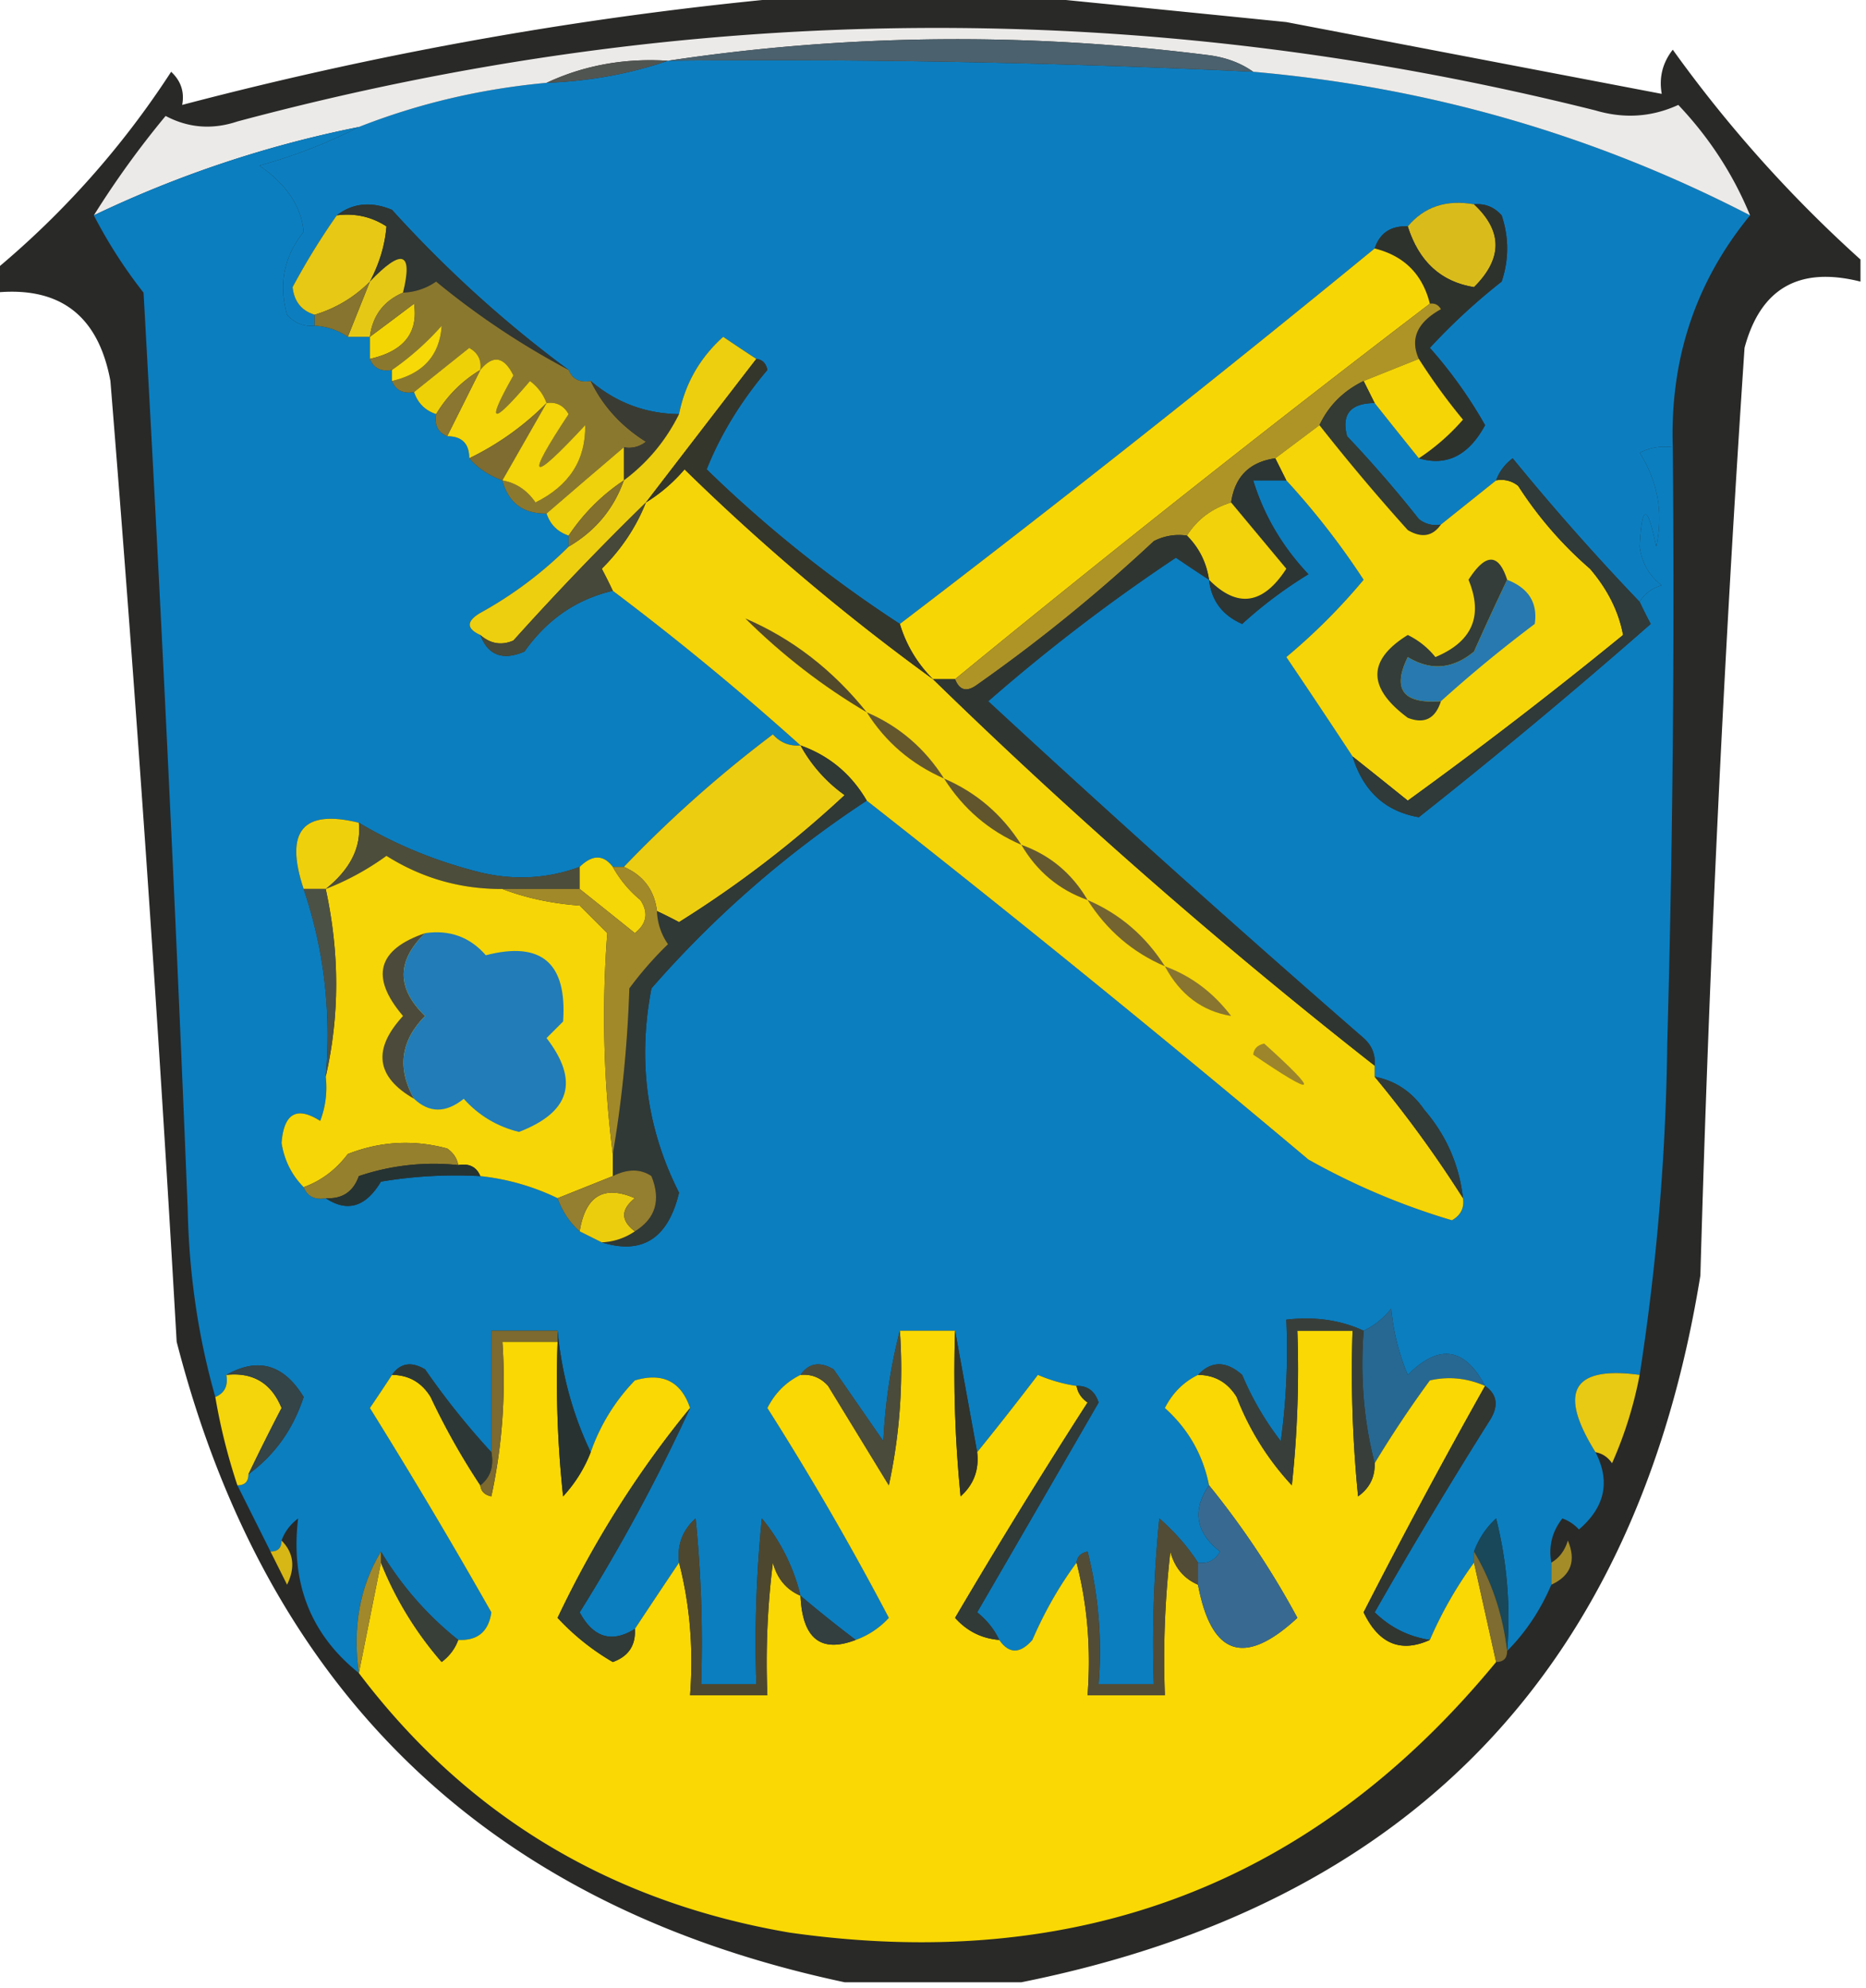 <svg xmlns="http://www.w3.org/2000/svg" width="169" height="180" style="shape-rendering:geometricPrecision;text-rendering:geometricPrecision;image-rendering:optimizeQuality;fill-rule:evenodd;clip-rule:evenodd"><path style="opacity:.972" fill="#232321" d="M74.5-.5h17c8.183.811 16.517 1.644 25 2.5a99640.38 99640.38 0 0 0 34 6.5c-.262-1.478.071-2.811 1-4a118.509 118.509 0 0 0 17 19v2c-5.554-1.398-9.054.602-10.5 6a2171.34 2171.34 0 0 0-4 84c-5.767 35.598-26.267 56.932-61.5 64h-16c-32.14-6.824-52.306-26.157-60.5-58a3633.992 3633.992 0 0 0-6-87c-1.096-5.94-4.596-8.606-10.5-8v-2a79.866 79.866 0 0 0 16-18c.886.825 1.219 1.825 1 3 19.177-5.039 38.51-8.372 58-10z"/><path style="opacity:1" fill="#0c7ec0" d="M60.5 5.5c17.68-.178 35.347.155 53 1 15.926 1.395 30.926 5.729 45 13-4.927 6.005-7.261 13.005-7 21a4.932 4.932 0 0 0-3 .5c1.66 2.633 2.16 5.467 1.5 8.5-.799-3.924-1.299-3.924-1.5 0 .209 1.495.876 2.661 2 3.5-.916.278-1.582.778-2 1.5a219.159 219.159 0 0 1-11.5-13c-.717.544-1.217 1.21-1.5 2l-5 4a2.427 2.427 0 0 1-2-.5 109.252 109.252 0 0 0-6.5-7.5c-.519-1.99.314-2.99 2.5-3a796.928 796.928 0 0 0 4 5c2.517.747 4.517-.253 6-3a40.935 40.935 0 0 0-5-7 55.773 55.773 0 0 1 6.5-6c.667-2 .667-4 0-6-.671-.752-1.504-1.086-2.5-1-2.51-.447-4.51.22-6 2-1.527-.073-2.527.594-3 2a1577.73 1577.73 0 0 1-43 34 115.164 115.164 0 0 1-17.5-14c1.256-3.148 3.09-6.148 5.5-9-.124-.607-.457-.94-1-1a186.2 186.2 0 0 1-3-2c-2.116 1.9-3.45 4.233-4 7-3.035-.04-5.702-1.04-8-3-.992.172-1.658-.162-2-1-5.742-4.235-11.075-9.068-16-14.5-1.887-.78-3.554-.613-5 .5a63.603 63.603 0 0 0-4 6.5c.139 1.301.805 2.134 2 2.5v1c-.996.086-1.83-.248-2.5-1-.778-2.775-.278-5.275 1.5-7.5-.2-2.297-1.533-4.297-4-6 3.218-.9 6.218-2.067 9-3.5 5.383-2.118 11.05-3.452 17-4 3.888-.146 7.554-.813 11-2z"/><path style="opacity:1" fill="#eceae8" d="M158.5 19.5c-14.074-7.271-29.074-11.605-45-13-1.109-.79-2.442-1.29-4-1.5-16.52-2.088-32.853-1.922-49 .5-3.958-.249-7.624.418-11 2-5.95.548-11.617 1.882-17 4a101.587 101.587 0 0 0-24 8 82.83 82.83 0 0 1 6.5-9c2.064 1.091 4.23 1.258 6.5.5C62.393.048 103.393-.285 144.5 10c2.599.769 5.099.602 7.5-.5 2.81 2.964 4.976 6.298 6.5 10z"/><path style="opacity:1" fill="#4b616d" d="M113.5 6.5a915.878 915.878 0 0 0-53-1c16.147-2.422 32.48-2.588 49-.5 1.558.21 2.891.71 4 1.5z"/><path style="opacity:1" fill="#515552" d="M60.5 5.5c-3.446 1.187-7.112 1.854-11 2 3.376-1.582 7.042-2.249 11-2z"/><path style="opacity:1" fill="#0b7ebf" d="M32.5 11.5c-2.782 1.433-5.782 2.6-9 3.5 2.467 1.703 3.8 3.703 4 6-1.778 2.225-2.278 4.725-1.5 7.5.67.752 1.504 1.086 2.5 1a5.728 5.728 0 0 1 3 1h2v2c.342.838 1.008 1.172 2 1v1c.342.838 1.008 1.172 2 1 .333 1 1 1.667 2 2-.172.992.162 1.658 1 2 1.333 0 2 .667 2 2 .79.901 1.79 1.568 3 2 .548 2.032 1.881 3.032 4 3 .333 1 1 1.667 2 2v1a35.704 35.704 0 0 1-8 6c-1.273.757-1.273 1.423 0 2 .704 1.844 2.037 2.344 4 1.5 2.046-2.903 4.713-4.736 8-5.5a253.905 253.905 0 0 1 17 14c-.996.086-1.83-.248-2.5-1a112.056 112.056 0 0 0-13.5 12h-1c-.848-1.125-1.848-1.125-3 0-2.908 1.07-5.908 1.236-9 .5-3.977-.996-7.644-2.496-11-4.5-5.077-1.245-6.744.755-5 6 1.845 5.445 2.512 11.112 2 17a8.434 8.434 0 0 1-.5 4c-2.125-1.351-3.292-.685-3.5 2 .252 1.573.918 2.906 2 4 .342.838 1.008 1.172 2 1 1.956 1.301 3.623.801 5-1.5a40.911 40.911 0 0 1 9-.5 21.17 21.17 0 0 1 7 2c.432 1.21 1.099 2.21 2 3l2 1c3.676 1.143 6.01-.357 7-4.5-2.931-5.782-3.764-11.949-2.5-18.5a95.19 95.19 0 0 1 19.5-17 1534.528 1534.528 0 0 1 40 32.5 63.038 63.038 0 0 0 13 5.5c.798-.457 1.131-1.124 1-2-.341-3.016-1.507-5.682-3.5-8-1.129-1.641-2.629-2.641-4.5-3v-1c.086-.996-.248-1.83-1-2.5a1491.561 1491.561 0 0 1-34-30.5 163.566 163.566 0 0 1 17-13c1.018.693 2.018 1.36 3 2 .212 1.884 1.212 3.217 3 4a39.394 39.394 0 0 1 6-4.5c-2.363-2.506-4.03-5.339-5-8.5h3a69.224 69.224 0 0 1 7 9 54.919 54.919 0 0 1-7 7 827.11 827.11 0 0 1 6 9c.974 3.148 2.974 4.981 6 5.5a538.411 538.411 0 0 0 21-17.5 44.147 44.147 0 0 1-1-2c.418-.722 1.084-1.222 2-1.5-1.124-.839-1.791-2.005-2-3.5.201-3.924.701-3.924 1.5 0 .66-3.033.16-5.867-1.5-8.5a4.932 4.932 0 0 1 3-.5c.167 18.003 0 36.003-.5 54a211.24 211.24 0 0 1-2.5 30c-6.087-.818-7.421 1.515-4 7 1.363 2.645.863 4.978-1.5 7a3.647 3.647 0 0 0-1.5-1c-.929 1.189-1.262 2.522-1 4v2c-.975 2.295-2.308 4.295-4 6a36.875 36.875 0 0 0-1-12 7.47 7.47 0 0 0-2 3v1a36.16 36.16 0 0 0-4 7c-1.923-.295-3.59-1.128-5-2.5a460.54 460.54 0 0 1 10.5-17.5c.74-1.249.573-2.249-.5-3-1.847-3.501-4.18-3.835-7-1a20.2 20.2 0 0 1-1.5-6c-.708.881-1.542 1.547-2.5 2-2.107-.968-4.441-1.302-7-1a60.931 60.931 0 0 1-.5 11 26.852 26.852 0 0 1-3.5-6c-1.458-1.282-2.792-1.282-4 0-1.312.645-2.312 1.645-3 3 2.116 1.9 3.449 4.233 4 7-1.547 2.262-1.214 4.262 1 6-.457.798-1.124 1.131-2 1-.929-1.436-2.095-2.769-3.5-4a112.97 112.97 0 0 0-.5 15h-5a36.872 36.872 0 0 0-1-12c-.607.124-.94.457-1 1-1.56 2.108-2.892 4.441-4 7-1.114 1.276-2.114 1.276-3 0-.453-.958-1.12-1.792-2-2.5 3.683-6.343 7.35-12.677 11-19-.336-1.03-1.003-1.53-2-1.5a14.102 14.102 0 0 1-3.5-1 284.277 284.277 0 0 1-5.5 7l-2-11h-5c-.821 3.141-1.321 6.475-1.5 10l-4.5-6.5c-1.25-.74-2.25-.573-3 .5-1.312.645-2.312 1.645-3 3a267.46 267.46 0 0 1 11 19 7.468 7.468 0 0 1-3 2 120.004 120.004 0 0 1-5-4 17.345 17.345 0 0 0-3.5-7c-.5 4.989-.666 9.989-.5 15h-5c.166-5.011 0-10.011-.5-15-1.188 1.063-1.688 2.397-1.5 4a904.378 904.378 0 0 0-4 6c-2.09 1.303-3.757.803-5-1.5a165.217 165.217 0 0 0 10-18.5c-.815-2.408-2.481-3.241-5-2.5a17.648 17.648 0 0 0-4 6.5c-1.625-3.391-2.625-7.058-3-11h-6v11a68.826 68.826 0 0 1-6-7.5c-1.25-.74-2.25-.573-3 .5-.64.982-1.307 1.982-2 3a521.87 521.87 0 0 1 11 18.5c-.248 1.749-1.248 2.582-3 2.5-2.787-2.22-5.12-4.886-7-8-1.914 3.184-2.58 6.851-2 11-4.37-3.502-6.203-8.169-5.5-14-.717.544-1.217 1.211-1.5 2 0 .667-.333 1-1 1l-3-6c.667 0 1-.333 1-1 2.38-1.737 4.047-4.07 5-7-1.8-2.954-4.133-3.621-7-2 .172.992-.162 1.658-1 2-1.544-5.419-2.377-11.086-2.5-17a5206.492 5206.492 0 0 0-4-83 43.863 43.863 0 0 1-4.5-7 101.587 101.587 0 0 1 24-8z"/><path style="opacity:1" fill="#d9bc1c" d="M133.5 18.5c2.599 2.421 2.599 4.921 0 7.5-2.991-.48-4.991-2.313-6-5.5 1.49-1.78 3.49-2.447 6-2z"/><path style="opacity:1" fill="#2e322d" d="M133.5 18.5c.996-.086 1.829.248 2.5 1 .667 2 .667 4 0 6a55.773 55.773 0 0 0-6.5 6 40.935 40.935 0 0 1 5 7c-1.483 2.747-3.483 3.747-6 3a19.555 19.555 0 0 0 4-3.5 54.666 54.666 0 0 1-4-5.5c-.817-1.808-.15-3.308 2-4.5-.228-.399-.562-.565-1-.5-.667-2.667-2.333-4.333-5-5 .473-1.406 1.473-2.073 3-2 1.009 3.187 3.009 5.02 6 5.5 2.599-2.579 2.599-5.079 0-7.5z"/><path style="opacity:1" fill="#e6c815" d="M30.5 19.5c1.644-.213 3.144.12 4.5 1-.134 1.69-.634 3.356-1.5 5a11.741 11.741 0 0 1-5 3c-1.195-.366-1.861-1.199-2-2.5a63.603 63.603 0 0 1 4-6.5z"/><path style="opacity:1" fill="#2f3633" d="M30.5 19.5c1.446-1.113 3.113-1.28 5-.5 4.925 5.432 10.258 10.265 16 14.5a71.087 71.087 0 0 1-12-8 5.576 5.576 0 0 1-3 1c.912-3.704-.088-4.038-3-1 .866-1.644 1.366-3.31 1.5-5-1.356-.88-2.856-1.213-4.5-1z"/><path style="opacity:1" fill="#f7d606" d="M124.5 22.5c2.667.667 4.333 2.333 5 5a1578.192 1578.192 0 0 0-43 34h-2a11.741 11.741 0 0 1-3-5 1577.73 1577.73 0 0 0 43-34z"/><path style="opacity:1" fill="#e5c815" d="M36.5 26.5c-1.762.762-2.762 2.096-3 4h-2l2-5c2.912-3.038 3.912-2.704 3 1z"/><path style="opacity:1" fill="#f3d503" d="M33.5 32.5v-2a493.061 493.061 0 0 0 4-3c.395 2.647-.938 4.313-4 5z"/><path style="opacity:1" fill="#86742f" d="m33.5 25.5-2 5a5.728 5.728 0 0 0-3-1v-1a11.741 11.741 0 0 0 5-3z"/><path style="opacity:1" fill="#8b782f" d="M51.5 33.5c.342.838 1.008 1.172 2 1 1.096 2.267 2.763 4.1 5 5.5a2.428 2.428 0 0 1-2 .5 1358.946 1358.946 0 0 0-7 6c-2.119.032-3.452-.968-4-3 1.235.221 2.235.888 3 2 3.06-1.519 4.56-3.852 4.5-7-4.984 5.358-5.484 5.024-1.5-1-.457-.797-1.124-1.13-2-1-.283-.79-.783-1.456-1.5-2-3.508 4.111-4.008 3.944-1.5-.5-.852-1.728-1.852-1.895-3-.5.13-.876-.203-1.543-1-2-1.686 1.357-3.352 2.69-5 4-.992.172-1.658-.162-2-1 2.823-.648 4.323-2.314 4.5-5a25.15 25.15 0 0 1-4.5 4c-.992.172-1.658-.162-2-1 3.062-.687 4.395-2.353 4-5a493.061 493.061 0 0 1-4 3c.238-1.904 1.238-3.238 3-4a5.576 5.576 0 0 0 3-1 71.087 71.087 0 0 0 12 8z"/><path style="opacity:1" fill="#f6d907" d="M35.5 34.5v-1a25.15 25.15 0 0 0 4.5-4c-.177 2.686-1.677 4.352-4.5 5z"/><path style="opacity:1" fill="#efd108" d="M43.5 33.5c-1.667 1-3 2.333-4 4-1-.333-1.667-1-2-2 1.648-1.31 3.314-2.643 5-4 .797.457 1.13 1.124 1 2z"/><path style="opacity:1" fill="#ae9427" d="M129.5 27.5c.438-.065.772.101 1 .5-2.15 1.192-2.817 2.692-2 4.5l-5 2c-1.841.902-3.174 2.236-4 4l-4 3c-2.333.333-3.667 1.667-4 4-1.73.526-3.064 1.526-4 3a4.932 4.932 0 0 0-3 .5 148.74 148.74 0 0 1-16 13c-.937.692-1.603.525-2-.5a1578.192 1578.192 0 0 1 43-34z"/><path style="opacity:1" fill="#f5d506" d="M128.5 32.5a54.666 54.666 0 0 0 4 5.5 19.555 19.555 0 0 1-4 3.5 796.928 796.928 0 0 1-4-5l-1-2 5-2z"/><path style="opacity:1" fill="#f3d509" d="M49.5 36.5a25.49 25.49 0 0 1-7 5c0-1.333-.667-2-2-2l3-6c1.148-1.395 2.148-1.228 3 .5-2.508 4.444-2.008 4.611 1.5.5.717.544 1.217 1.21 1.5 2z"/><path style="opacity:1" fill="#8a7631" d="m43.5 33.5-3 6c-.838-.342-1.172-1.008-1-2 1-1.667 2.333-3 4-4z"/><path style="opacity:1" fill="#3a3c33" d="M53.5 34.5c2.298 1.96 4.965 2.96 8 3a16.627 16.627 0 0 1-5 6v-3a2.428 2.428 0 0 0 2-.5c-2.237-1.4-3.904-3.233-5-5.5z"/><path style="opacity:1" fill="#edcf0f" d="M68.5 32.5c-3.357 4.352-6.69 8.685-10 13a263.7 263.7 0 0 0-12 12.5c-1.077.47-2.077.303-3-.5-1.273-.577-1.273-1.243 0-2a35.704 35.704 0 0 0 8-6c2.414-1.41 4.08-3.41 5-6 2.133-1.59 3.8-3.59 5-6 .55-2.767 1.884-5.1 4-7a186.2 186.2 0 0 0 3 2z"/><path style="opacity:1" fill="#333b34" d="m123.5 34.5 1 2c-2.186.01-3.019 1.01-2.5 3a109.252 109.252 0 0 1 6.5 7.5 2.427 2.427 0 0 0 2 .5c-.751 1.074-1.751 1.24-3 .5a188.47 188.47 0 0 1-8-9.5c.826-1.764 2.159-3.098 4-4z"/><path style="opacity:1" fill="#7e6c31" d="m49.5 36.5-4 7c-1.21-.432-2.21-1.099-3-2a25.49 25.49 0 0 0 7-5z"/><path style="opacity:1" fill="#f5d508" d="M119.5 38.5a188.47 188.47 0 0 0 8 9.5c1.249.74 2.249.574 3-.5l5-4a2.427 2.427 0 0 1 2 .5 34.692 34.692 0 0 0 6.5 7.5c1.602 1.869 2.602 3.869 3 6a422.343 422.343 0 0 1-19.5 15c-1.686-1.357-3.352-2.69-5-4a827.11 827.11 0 0 0-6-9 54.919 54.919 0 0 0 7-7 69.224 69.224 0 0 0-7-9l-1-2 4-3z"/><path style="opacity:1" fill="#efd10c" d="M56.5 40.5v3c-2 1.333-3.667 3-5 5-1-.333-1.667-1-2-2 2.378-2.052 4.711-4.052 7-6z"/><path style="opacity:1" fill="#f3d509" d="M49.5 36.5c.876-.13 1.543.203 2 1-3.984 6.024-3.484 6.358 1.5 1 .06 3.148-1.44 5.481-4.5 7-.765-1.112-1.765-1.779-3-2l4-7z"/><path style="opacity:1" fill="#2c3534" d="m115.5 41.5 1 2h-3c.97 3.161 2.637 5.994 5 8.5a39.394 39.394 0 0 0-6 4.5c-1.788-.783-2.788-2.116-3-4 2.562 2.591 4.895 2.258 7-1-1.69-2.02-3.356-4.02-5-6 .333-2.333 1.667-3.667 4-4z"/><path style="opacity:1" fill="#83702e" d="M56.5 43.5c-.92 2.59-2.586 4.59-5 6v-1c1.333-2 3-3.667 5-5z"/><path style="opacity:1" fill="#f5d507" d="M84.5 61.5a496.15 496.15 0 0 0 40 35v1a106.616 106.616 0 0 1 8 11c.131.876-.202 1.543-1 2a63.038 63.038 0 0 1-13-5.5 1534.528 1534.528 0 0 0-40-32.5c-1.41-2.414-3.41-4.08-6-5a253.905 253.905 0 0 0-17-14 44.358 44.358 0 0 0-1-2c1.778-1.764 3.11-3.764 4-6 1.294-.79 2.46-1.79 3.5-3a199.844 199.844 0 0 0 22.5 19z"/><path style="opacity:1" fill="#f2d20a" d="M111.5 45.5c1.644 1.98 3.31 3.98 5 6-2.105 3.258-4.438 3.591-7 1-.233-1.562-.9-2.895-2-4 .936-1.474 2.27-2.474 4-3z"/><path style="opacity:1" fill="#303a38" d="M148.5 54.5c.304.65.637 1.316 1 2a538.411 538.411 0 0 1-21 17.5c-3.026-.519-5.026-2.352-6-5.5 1.648 1.31 3.314 2.643 5 4a422.343 422.343 0 0 0 19.5-15c-.398-2.131-1.398-4.131-3-6a34.692 34.692 0 0 1-6.5-7.5 2.427 2.427 0 0 0-2-.5c.283-.79.783-1.456 1.5-2a219.159 219.159 0 0 0 11.5 13z"/><path style="opacity:1" fill="#34362c" d="M68.5 32.5c.543.06.876.393 1 1-2.41 2.852-4.244 5.852-5.5 9a115.164 115.164 0 0 0 17.5 14 11.741 11.741 0 0 0 3 5 199.844 199.844 0 0 1-22.5-19 14.692 14.692 0 0 1-3.5 3c3.31-4.315 6.643-8.648 10-13z"/><path style="opacity:1" fill="#2779af" d="M136.5 52.5c1.946.754 2.779 2.088 2.5 4a123.23 123.23 0 0 0-8.5 7c-3.432.252-4.432-1.081-3-4 2.075 1.261 4.075 1.095 6-.5a264.82 264.82 0 0 1 3-6.5z"/><path style="opacity:1" fill="#464839" d="M58.5 45.5c-.89 2.236-2.222 4.236-4 6 .363.684.696 1.35 1 2-3.287.764-5.954 2.597-8 5.5-1.963.844-3.296.344-4-1.5.923.803 1.923.97 3 .5a263.7 263.7 0 0 1 12-12.5z"/><path style="opacity:1" fill="#52492a" d="M78.5 64.5c-3.968-2.332-7.634-5.165-11-8.5 4.256 1.826 7.923 4.66 11 8.5z"/><path style="opacity:1" fill="#343d39" d="M136.5 52.5a264.82 264.82 0 0 0-3 6.5c-1.925 1.595-3.925 1.761-6 .5-1.432 2.919-.432 4.252 3 4-.502 1.585-1.502 2.085-3 1.5-3.668-2.725-3.668-5.225 0-7.5a7.248 7.248 0 0 1 2.5 2c3.351-1.398 4.351-3.731 3-7 1.554-2.427 2.721-2.427 3.5 0z"/><path style="opacity:1" fill="#2f3632" d="M107.5 48.5c1.1 1.105 1.767 2.438 2 4-.982-.64-1.982-1.307-3-2a163.566 163.566 0 0 0-17 13 1491.561 1491.561 0 0 0 34 30.5c.752.67 1.086 1.504 1 2.5a496.15 496.15 0 0 1-40-35h2c.397 1.025 1.063 1.192 2 .5a148.74 148.74 0 0 0 16-13 4.932 4.932 0 0 1 3-.5z"/><path style="opacity:1" fill="#64572d" d="M78.5 64.5c2.927 1.257 5.26 3.257 7 6-2.973-1.31-5.306-3.31-7-6z"/><path style="opacity:1" fill="#edcd10" d="M72.5 67.5a13.444 13.444 0 0 0 4 4.5 98.832 98.832 0 0 1-15 11.5 44.358 44.358 0 0 0-2-1c-.238-1.904-1.238-3.238-3-4a112.056 112.056 0 0 1 13.5-12c.67.752 1.504 1.086 2.5 1z"/><path style="opacity:1" fill="#61552d" d="M85.5 70.5c2.927 1.257 5.26 3.257 7 6-2.927-1.257-5.26-3.257-7-6z"/><path style="opacity:1" fill="#efd00d" d="M32.5 74.5c.233 2.215-.767 4.215-3 6h-2c-1.744-5.245-.077-7.245 5-6z"/><path style="opacity:1" fill="#4c4d3b" d="M32.5 74.5c3.356 2.004 7.023 3.504 11 4.5 3.092.736 6.092.57 9-.5v2h-7c-3.794.02-7.294-.98-10.5-3a24.282 24.282 0 0 1-5.5 3c2.233-1.785 3.233-3.785 3-6z"/><path style="opacity:1" fill="#645831" d="M92.5 76.5c2.59.92 4.59 2.586 6 5-2.59-.92-4.59-2.586-6-5z"/><path style="opacity:1" fill="#f6d606" d="M45.5 80.5c2.131.814 4.464 1.314 7 1.5l2.5 2.5a98.679 98.679 0 0 0 .5 20v2l-5 2a21.17 21.17 0 0 0-7-2c-.342-.838-1.008-1.172-2-1-.11-.617-.444-1.117-1-1.5-3.054-.821-6.054-.655-9 .5-1.088 1.434-2.422 2.434-4 3-1.082-1.094-1.748-2.427-2-4 .208-2.685 1.375-3.351 3.5-2a8.434 8.434 0 0 0 .5-4c1.262-5.537 1.262-11.203 0-17a24.282 24.282 0 0 0 5.5-3c3.206 2.02 6.706 3.02 10.5 3z"/><path style="opacity:1" fill="#303936" d="M72.5 67.5c2.59.92 4.59 2.586 6 5a95.19 95.19 0 0 0-19.5 17c-1.264 6.551-.431 12.718 2.5 18.5-.99 4.143-3.324 5.643-7 4.5a5.727 5.727 0 0 0 3-1c1.877-1.159 2.377-2.826 1.5-5-.986-.671-2.153-.671-3.5 0v-2c.826-4.817 1.326-9.817 1.5-15a32.05 32.05 0 0 1 3.5-4 5.576 5.576 0 0 1-1-3c.65.304 1.316.637 2 1a98.832 98.832 0 0 0 15-11.5 13.444 13.444 0 0 1-4-4.5z"/><path style="opacity:1" fill="#f5d607" d="M55.5 78.5a10.521 10.521 0 0 0 2.5 3c.75 1.135.583 2.135-.5 3-1.686-1.357-3.352-2.69-5-4v-2c1.152-1.125 2.152-1.125 3 0z"/><path style="opacity:1" fill="#746430" d="M98.5 81.5c2.927 1.257 5.261 3.257 7 6-2.927-1.257-5.261-3.257-7-6z"/><path style="opacity:1" fill="#4c4a3b" d="M38.5 84.5c-2.586 2.506-2.586 5.006 0 7.5-2.215 2.242-2.548 4.742-1 7.5-3.447-1.98-3.78-4.48-1-7.5-2.996-3.518-2.33-6.018 2-7.5z"/><path style="opacity:1" fill="#4c5146" d="M27.5 80.5h2c1.262 5.797 1.262 11.463 0 17 .512-5.888-.155-11.555-2-17z"/><path style="opacity:1" fill="#217cb8" d="M38.5 84.5c2.222-.322 4.056.345 5.5 2 5.037-1.302 7.37.698 7 6L49.5 94c2.986 3.881 2.153 6.715-2.5 8.5-1.982-.49-3.649-1.49-5-3-1.615 1.301-3.115 1.301-4.5 0-1.548-2.758-1.215-5.258 1-7.5-2.586-2.494-2.586-4.994 0-7.5z"/><path style="opacity:1" fill="#89752f" d="M105.5 87.5c2.386.873 4.386 2.373 6 4.5-2.621-.427-4.621-1.927-6-4.5z"/><path style="opacity:1" fill="#a1892a" d="M55.5 78.5h1c1.762.762 2.762 2.096 3 4a5.576 5.576 0 0 0 1 3 32.05 32.05 0 0 0-3.5 4c-.174 5.183-.674 10.183-1.5 15a98.679 98.679 0 0 1-.5-20L52.5 82c-2.536-.186-4.869-.686-7-1.5h7c1.648 1.31 3.314 2.643 5 4 1.083-.865 1.25-1.865.5-3a10.521 10.521 0 0 1-2.5-3z"/><path style="opacity:1" fill="#9c852b" d="M113.5 95.5c.06-.543.393-.876 1-1 5.118 4.61 4.785 4.944-1 1z"/><path style="opacity:1" fill="#323b37" d="M124.5 97.5c1.871.359 3.371 1.359 4.5 3 1.993 2.318 3.159 4.984 3.5 8a106.616 106.616 0 0 0-8-11z"/><path style="opacity:1" fill="#95802d" d="M41.5 105.5a21.128 21.128 0 0 0-9 1c-.505 1.419-1.505 2.085-3 2-.992.172-1.658-.162-2-1 1.578-.566 2.912-1.566 4-3 2.946-1.155 5.946-1.321 9-.5.556.383.89.883 1 1.5z"/><path style="opacity:1" fill="#263333" d="M41.5 105.5c.992-.172 1.658.162 2 1a40.911 40.911 0 0 0-9 .5c-1.377 2.301-3.044 2.801-5 1.5 1.495.085 2.495-.581 3-2a21.128 21.128 0 0 1 9-1z"/><path style="opacity:1" fill="#eccd0e" d="M57.5 111.5a5.727 5.727 0 0 1-3 1l-2-1c.521-3.219 2.188-4.219 5-3-1.291 1.027-1.291 2.027 0 3z"/><path style="opacity:1" fill="#947e2f" d="M57.5 111.5c-1.291-.973-1.291-1.973 0-3-2.812-1.219-4.479-.219-5 3-.901-.79-1.568-1.79-2-3l5-2c1.347-.671 2.514-.671 3.5 0 .877 2.174.377 3.841-1.5 5z"/><path style="opacity:1" fill="#276892" d="M134.5 125.5c-1.637-.718-3.303-.884-5-.5a100.813 100.813 0 0 0-5 7.5c-.983-3.798-1.317-7.798-1-12 .958-.453 1.792-1.119 2.5-2a20.2 20.2 0 0 0 1.5 6c2.82-2.835 5.153-2.501 7 1z"/><path style="opacity:1" fill="#f9d804" d="M81.5 120.5h5c-.166 5.011 0 10.011.5 15 1.188-1.063 1.688-2.397 1.5-4 1.8-2.216 3.633-4.549 5.5-7 1.138.489 2.305.822 3.5 1 .11.617.444 1.117 1 1.5a579.381 579.381 0 0 0-12 19.5c1.077 1.205 2.41 1.872 4 2 .886 1.276 1.886 1.276 3 0 1.108-2.559 2.44-4.892 4-7 .983 3.798 1.317 7.798 1 12h7a84.902 84.902 0 0 1 .5-13c.377 1.442 1.21 2.442 2.5 3 1.212 6.441 4.212 7.441 9 3a77.083 77.083 0 0 0-8-12c-.551-2.767-1.884-5.1-4-7 .688-1.355 1.688-2.355 3-3 1.517.011 2.684.677 3.5 2a24.834 24.834 0 0 0 5 8c.499-4.655.666-9.321.5-14h5a112.97 112.97 0 0 0 .5 15c1.039-.744 1.539-1.744 1.5-3a100.813 100.813 0 0 1 5-7.5c1.697-.384 3.363-.218 5 .5a593.358 593.358 0 0 0-11 20.5c1.365 2.861 3.365 3.694 6 2.5a36.16 36.16 0 0 1 4-7l2 9c-16.504 20.061-37.837 28.228-64 24.5-16.243-2.775-29.243-10.608-39-23.5l2-10a31.517 31.517 0 0 0 5.5 9c.717-.544 1.217-1.211 1.5-2 1.752.082 2.752-.751 3-2.5a521.87 521.87 0 0 0-11-18.5c.693-1.018 1.36-2.018 2-3 1.517.011 2.684.677 3.5 2a63.542 63.542 0 0 0 4.5 8c.06.543.393.876 1 1a49.874 49.874 0 0 0 1-14h5c-.166 4.679 0 9.345.5 14a12.648 12.648 0 0 0 2.5-4 17.648 17.648 0 0 1 4-6.5c2.519-.741 4.185.092 5 2.5-4.725 5.762-8.725 12.096-12 19a21.62 21.62 0 0 0 5 4c1.419-.505 2.085-1.505 2-3a904.378 904.378 0 0 1 4-6c.983 3.798 1.317 7.798 1 12h7a72.442 72.442 0 0 1 .5-12c.377 1.442 1.21 2.442 2.5 3 .168 3.879 1.835 5.212 5 4a7.468 7.468 0 0 0 3-2 267.46 267.46 0 0 0-11-19c.688-1.355 1.688-2.355 3-3 .996-.086 1.83.248 2.5 1l5.5 9a49.874 49.874 0 0 0 1-14z"/><path style="opacity:1" fill="#7c6a30" d="M50.5 120.5v1h-5a49.874 49.874 0 0 1-1 14c-.607-.124-.94-.457-1-1 .904-.709 1.237-1.709 1-3v-11h6z"/><path style="opacity:1" fill="#383f3a" d="M123.5 120.5c-.317 4.202.017 8.202 1 12 .039 1.256-.461 2.256-1.5 3a112.97 112.97 0 0 1-.5-15h-5a98.432 98.432 0 0 1-.5 14 24.834 24.834 0 0 1-5-8c-.816-1.323-1.983-1.989-3.5-2 1.208-1.282 2.542-1.282 4 0a26.852 26.852 0 0 0 3.5 6c.499-3.652.665-7.318.5-11 2.559-.302 4.893.032 7 1z"/><path style="opacity:1" fill="#e8c914" d="M148.5 124.5a36.41 36.41 0 0 1-2.5 8c-.383-.556-.883-.889-1.5-1-3.421-5.485-2.087-7.818 4-7z"/><path style="opacity:1" fill="#f4d40a" d="M20.5 124.5c2.412-.256 4.08.744 5 3a200.586 200.586 0 0 0-3 6c0 .667-.333 1-1 1a53.796 53.796 0 0 1-2-8c.838-.342 1.172-1.008 1-2z"/><path style="opacity:1" fill="#283331" d="M50.5 120.5c.375 3.942 1.375 7.609 3 11a12.648 12.648 0 0 1-2.5 4 98.432 98.432 0 0 1-.5-14v-1z"/><path style="opacity:1" fill="#4b4b3b" d="M81.5 120.5a49.874 49.874 0 0 1-1 14l-5.5-9c-.67-.752-1.504-1.086-2.5-1 .75-1.073 1.75-1.24 3-.5l4.5 6.5c.179-3.525.679-6.859 1.5-10z"/><path style="opacity:1" fill="#2d3836" d="M35.5 124.5c.75-1.073 1.75-1.24 3-.5a68.826 68.826 0 0 0 6 7.5c.237 1.291-.096 2.291-1 3a63.542 63.542 0 0 1-4.5-8c-.816-1.323-1.983-1.989-3.5-2z"/><path style="opacity:1" fill="#32332a" d="m86.5 120.5 2 11c.188 1.603-.312 2.937-1.5 4-.5-4.989-.666-9.989-.5-15z"/><path style="opacity:1" fill="#313a36" d="M97.5 125.5c.997-.03 1.664.47 2 1.5a8959.494 8959.494 0 0 1-11 19c.88.708 1.547 1.542 2 2.5-1.59-.128-2.923-.795-4-2a579.381 579.381 0 0 1 12-19.5c-.556-.383-.89-.883-1-1.5z"/><path style="opacity:1" fill="#344447" d="M20.5 124.5c2.867-1.621 5.2-.954 7 2-.953 2.93-2.62 5.263-5 7a200.586 200.586 0 0 1 3-6c-.92-2.256-2.588-3.256-5-3z"/><path style="opacity:1" fill="#313630" d="M134.5 125.5c1.073.751 1.24 1.751.5 3a460.54 460.54 0 0 0-10.5 17.5c1.41 1.372 3.077 2.205 5 2.5-2.635 1.194-4.635.361-6-2.5a593.358 593.358 0 0 1 11-20.5z"/><path style="opacity:1" fill="#386a91" d="M109.5 134.5c3 3.687 5.666 7.687 8 12-4.788 4.441-7.788 3.441-9-3v-2c.876.131 1.543-.202 2-1-2.214-1.738-2.547-3.738-1-6z"/><path style="opacity:1" fill="#18485a" d="M136.5 149.5c-.39-3.297-1.39-6.297-3-9a7.47 7.47 0 0 1 2-3 36.875 36.875 0 0 1 1 12z"/><path style="opacity:1" fill="#d7b715" d="M25.5 139.5c1.098 1.101 1.265 2.434.5 4l-1.5-3c.667 0 1-.333 1-1z"/><path style="opacity:1" fill="#7e6c30" d="M133.5 141.5v-1c1.61 2.703 2.61 5.703 3 9 0 .667-.333 1-1 1l-2-9z"/><path style="opacity:1" fill="#4e472f" d="M72.5 144.5c-1.29-.558-2.123-1.558-2.5-3a72.442 72.442 0 0 0-.5 12h-7c.317-4.202-.017-8.202-1-12-.188-1.603.312-2.937 1.5-4 .5 4.989.666 9.989.5 15h5c-.166-5.011 0-10.011.5-15a17.345 17.345 0 0 1 3.5 7z"/><path style="opacity:1" fill="#383f39" d="M34.5 140.5c1.88 3.114 4.213 5.78 7 8-.283.789-.783 1.456-1.5 2a31.517 31.517 0 0 1-5.5-9v-1z"/><path style="opacity:1" fill="#a48c29" d="M140.5 143.5v-2c.722-.418 1.222-1.084 1.5-2 .773 1.852.273 3.186-1.5 4z"/><path style="opacity:1" fill="#a1882a" d="M34.5 140.5v1l-2 10c-.58-4.149.086-7.816 2-11z"/><path style="opacity:1" fill="#524c37" d="M108.5 141.5v2c-1.29-.558-2.123-1.558-2.5-3a84.902 84.902 0 0 0-.5 13h-7c.317-4.202-.017-8.202-1-12 .06-.543.393-.876 1-1a36.872 36.872 0 0 1 1 12h5a112.97 112.97 0 0 1 .5-15c1.405 1.231 2.571 2.564 3.5 4z"/><path style="opacity:1" fill="#313a36" d="M62.5 127.5a165.217 165.217 0 0 1-10 18.5c1.243 2.303 2.91 2.803 5 1.5.085 1.495-.581 2.495-2 3a21.62 21.62 0 0 1-5-4c3.275-6.904 7.275-13.238 12-19z"/><path style="opacity:1" fill="#333f3e" d="M72.5 144.5c1.68 1.416 3.346 2.75 5 4-3.165 1.212-4.832-.121-5-4z"/></svg>